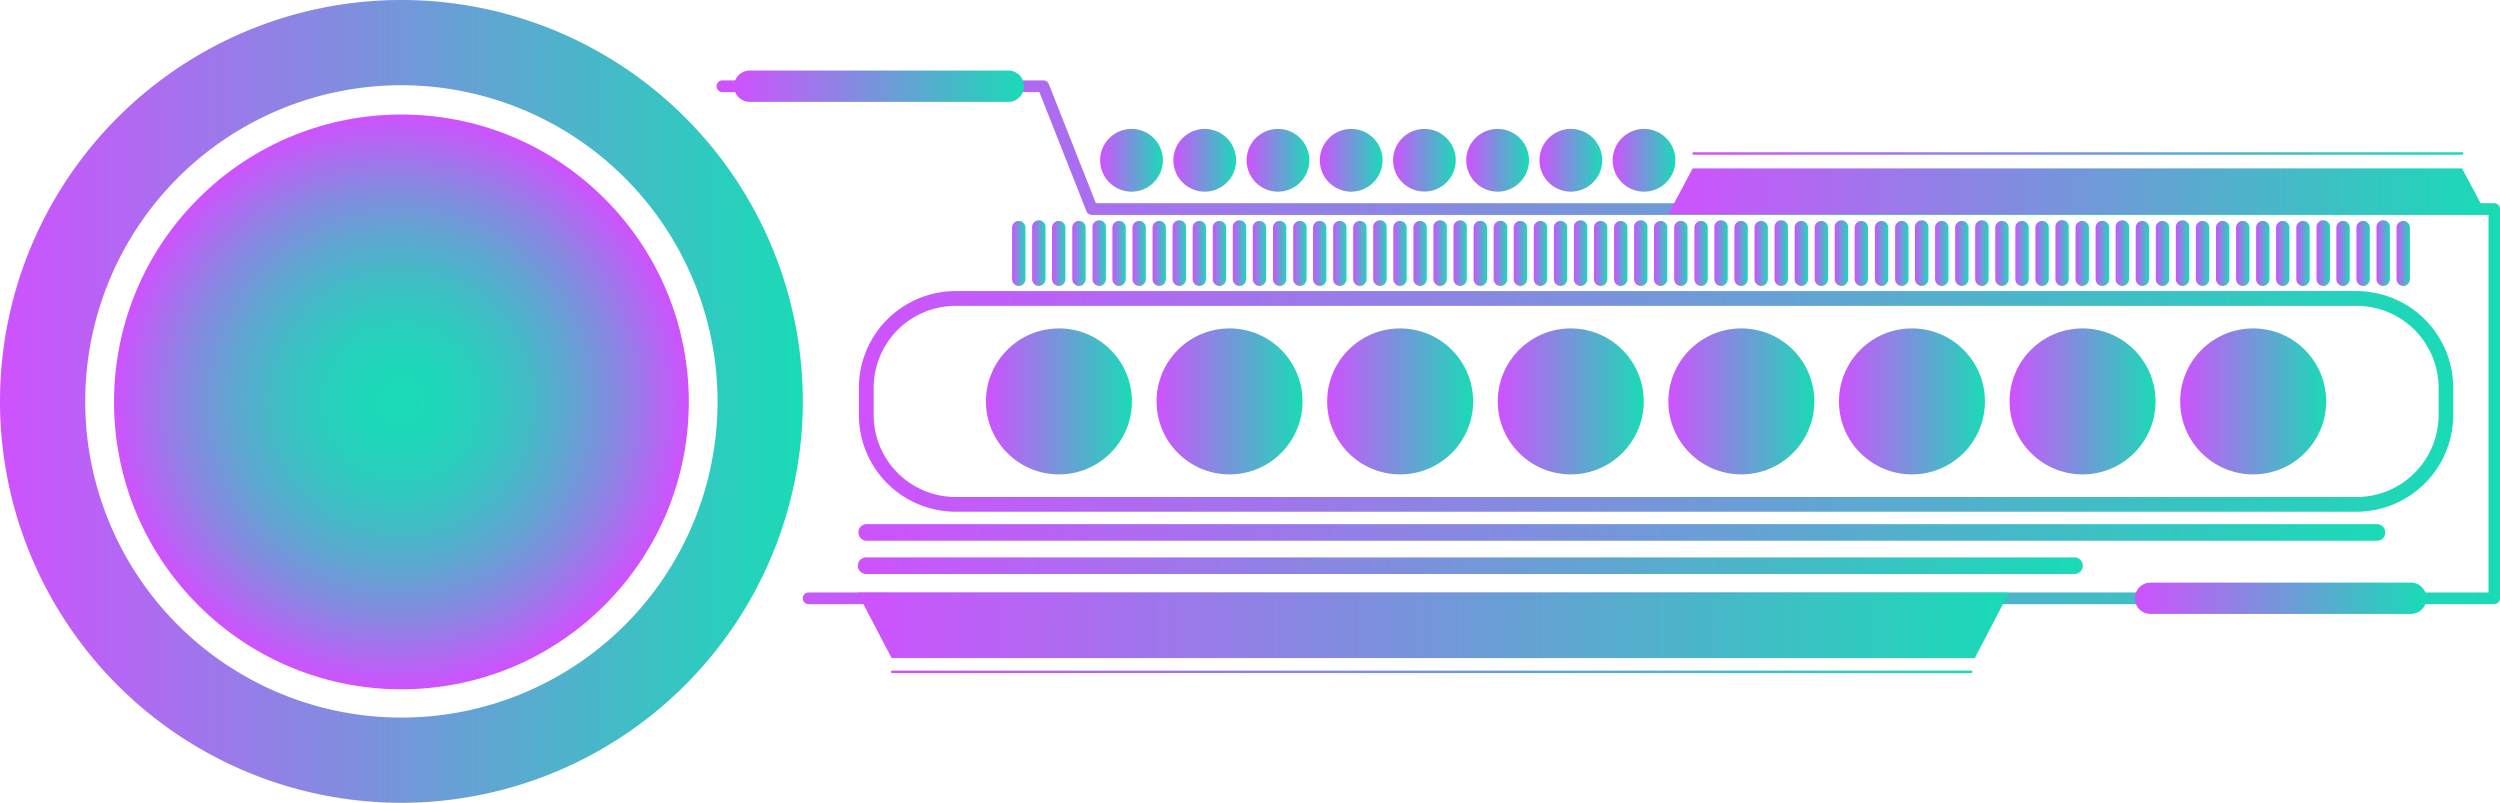 <svg xmlns="http://www.w3.org/2000/svg" xmlns:xlink="http://www.w3.org/1999/xlink" viewBox="0 0 494.27 158.72"><defs><style>.cls-1{mask:url(#mask);filter:url(#luminosity-noclip-2);}.cls-2{mix-blend-mode:multiply;fill:url(#Безымянный_градиент_44);}.cls-3{fill:url(#New_Gradient_Swatch_1);}.cls-4{fill:url(#New_Gradient_Swatch_1-2);}.cls-5{fill:url(#New_Gradient_Swatch_1-3);}.cls-6{fill:url(#New_Gradient_Swatch_1-4);}.cls-7{fill:url(#New_Gradient_Swatch_1-5);}.cls-8{fill:url(#New_Gradient_Swatch_1-6);}.cls-9{fill:url(#New_Gradient_Swatch_1-7);}.cls-10{fill:url(#New_Gradient_Swatch_1-8);}.cls-11{fill:url(#New_Gradient_Swatch_1-9);}.cls-12{fill:url(#New_Gradient_Swatch_1-10);}.cls-13{fill:url(#New_Gradient_Swatch_1-11);}.cls-14{fill:url(#New_Gradient_Swatch_1-12);}.cls-15{fill:url(#New_Gradient_Swatch_1-13);}.cls-16{fill:url(#New_Gradient_Swatch_1-14);}.cls-17{fill:url(#New_Gradient_Swatch_1-15);}.cls-18{fill:url(#New_Gradient_Swatch_1-16);}.cls-19{fill:url(#New_Gradient_Swatch_1-17);}.cls-20{fill:url(#New_Gradient_Swatch_1-18);}.cls-21{fill:url(#New_Gradient_Swatch_1-19);}.cls-22{fill:url(#New_Gradient_Swatch_1-20);}.cls-23{fill:url(#New_Gradient_Swatch_1-21);}.cls-24{mask:url(#mask-2);}.cls-25{fill:url(#New_Gradient_Swatch_1-22);}.cls-26{fill:url(#New_Gradient_Swatch_1-23);}.cls-27{fill:url(#New_Gradient_Swatch_1-24);}.cls-28{fill:url(#New_Gradient_Swatch_1-25);}.cls-29{fill:url(#New_Gradient_Swatch_1-26);}.cls-30{fill:url(#New_Gradient_Swatch_1-27);}.cls-31{fill:url(#New_Gradient_Swatch_1-28);}.cls-32{fill:url(#New_Gradient_Swatch_1-29);}.cls-33{fill:url(#New_Gradient_Swatch_1-30);}.cls-34{fill:url(#New_Gradient_Swatch_1-31);}.cls-35{fill:url(#New_Gradient_Swatch_1-32);}.cls-36{fill:url(#New_Gradient_Swatch_1-33);}.cls-37{fill:url(#New_Gradient_Swatch_1-34);}.cls-38{fill:url(#New_Gradient_Swatch_1-35);}.cls-39{fill:url(#New_Gradient_Swatch_1-36);}.cls-40{fill:url(#New_Gradient_Swatch_1-37);}.cls-41{fill:url(#New_Gradient_Swatch_1-38);}.cls-42{fill:url(#New_Gradient_Swatch_1-39);}.cls-43{fill:url(#New_Gradient_Swatch_1-40);}.cls-44{fill:url(#New_Gradient_Swatch_1-41);}.cls-45{fill:url(#New_Gradient_Swatch_1-42);}.cls-46{fill:url(#New_Gradient_Swatch_1-43);}.cls-47{fill:url(#New_Gradient_Swatch_1-44);}.cls-48{fill:url(#New_Gradient_Swatch_1-45);}.cls-49{fill:url(#New_Gradient_Swatch_1-46);}.cls-50{fill:url(#New_Gradient_Swatch_1-47);}.cls-51{fill:url(#New_Gradient_Swatch_1-48);}.cls-52{fill:url(#New_Gradient_Swatch_1-49);}.cls-53{fill:url(#New_Gradient_Swatch_1-50);}.cls-54{fill:url(#New_Gradient_Swatch_1-51);}.cls-55{fill:url(#New_Gradient_Swatch_1-52);}.cls-56{fill:url(#New_Gradient_Swatch_1-53);}.cls-57{fill:url(#New_Gradient_Swatch_1-54);}.cls-58{fill:url(#New_Gradient_Swatch_1-55);}.cls-59{fill:url(#New_Gradient_Swatch_1-56);}.cls-60{fill:url(#New_Gradient_Swatch_1-57);}.cls-61{fill:url(#New_Gradient_Swatch_1-58);}.cls-62{fill:url(#New_Gradient_Swatch_1-59);}.cls-63{fill:url(#New_Gradient_Swatch_1-60);}.cls-64{fill:url(#New_Gradient_Swatch_1-61);}.cls-65{fill:url(#New_Gradient_Swatch_1-62);}.cls-66{fill:url(#New_Gradient_Swatch_1-63);}.cls-67{fill:url(#New_Gradient_Swatch_1-64);}.cls-68{fill:url(#New_Gradient_Swatch_1-65);}.cls-69{fill:url(#New_Gradient_Swatch_1-66);}.cls-70{fill:url(#New_Gradient_Swatch_1-67);}.cls-71{fill:url(#New_Gradient_Swatch_1-68);}.cls-72{fill:url(#New_Gradient_Swatch_1-69);}.cls-73{fill:url(#New_Gradient_Swatch_1-70);}.cls-74{fill:url(#New_Gradient_Swatch_1-71);}.cls-75{fill:url(#New_Gradient_Swatch_1-72);}.cls-76{fill:url(#New_Gradient_Swatch_1-73);}.cls-77{fill:url(#New_Gradient_Swatch_1-74);}.cls-78{fill:url(#New_Gradient_Swatch_1-75);}.cls-79{fill:url(#New_Gradient_Swatch_1-76);}.cls-80{fill:url(#New_Gradient_Swatch_1-77);}.cls-81{fill:url(#New_Gradient_Swatch_1-78);}.cls-82{fill:url(#New_Gradient_Swatch_1-79);}.cls-83{fill:url(#New_Gradient_Swatch_1-80);}.cls-84{fill:url(#New_Gradient_Swatch_1-81);}.cls-85{fill:url(#New_Gradient_Swatch_1-82);}.cls-86{fill:url(#New_Gradient_Swatch_1-83);}.cls-87{fill:url(#New_Gradient_Swatch_1-84);}.cls-88{fill:url(#New_Gradient_Swatch_1-85);}.cls-89{fill:url(#New_Gradient_Swatch_1-86);}.cls-90{fill:url(#New_Gradient_Swatch_1-87);}.cls-91{fill:url(#New_Gradient_Swatch_1-88);}.cls-92{fill:url(#New_Gradient_Swatch_1-89);}.cls-93{fill:url(#New_Gradient_Swatch_1-90);}.cls-94{fill:url(#New_Gradient_Swatch_1-91);}.cls-95{fill:url(#New_Gradient_Swatch_1-92);}.cls-96{fill:url(#New_Gradient_Swatch_1-93);}.cls-97{fill:url(#New_Gradient_Swatch_1-94);}.cls-98{fill:url(#New_Gradient_Swatch_1-95);}.cls-99{fill:url(#New_Gradient_Swatch_1-96);}.cls-100{fill:url(#New_Gradient_Swatch_1-97);}.cls-101{fill:url(#New_Gradient_Swatch_1-98);}.cls-102{fill:url(#New_Gradient_Swatch_3);}.cls-103{filter:url(#luminosity-noclip);}</style><filter id="luminosity-noclip" x="171.24" y="-8265.63" width="312.35" height="32766" filterUnits="userSpaceOnUse" color-interpolation-filters="sRGB"><feFlood flood-color="#fff" result="bg"/><feBlend in="SourceGraphic" in2="bg"/></filter><mask id="mask" x="171.24" y="-8265.63" width="312.35" height="32766" maskUnits="userSpaceOnUse"><g class="cls-103"/></mask><linearGradient id="Безымянный_градиент_44" x1="171.24" y1="79.36" x2="483.59" y2="79.36" gradientUnits="userSpaceOnUse"><stop offset="0" stop-color="#1a1a1a"/><stop offset="1" stop-color="#1a1a1a"/></linearGradient><linearGradient id="New_Gradient_Swatch_1" x1="141.67" y1="67.67" x2="494.27" y2="67.67" gradientUnits="userSpaceOnUse"><stop offset="0" stop-color="#cf52fe"/><stop offset="1" stop-color="#19dbb6"/></linearGradient><linearGradient id="New_Gradient_Swatch_1-2" x1="145.31" y1="17.04" x2="202.62" y2="17.04" xlink:href="#New_Gradient_Swatch_1"/><linearGradient id="New_Gradient_Swatch_1-3" x1="422.25" y1="118.29" x2="479.56" y2="118.29" xlink:href="#New_Gradient_Swatch_1"/><linearGradient id="New_Gradient_Swatch_1-4" x1="169.6" y1="105.27" x2="471.7" y2="105.27" xlink:href="#New_Gradient_Swatch_1"/><linearGradient id="New_Gradient_Swatch_1-5" x1="169.6" y1="111.84" x2="411.78" y2="111.84" xlink:href="#New_Gradient_Swatch_1"/><linearGradient id="New_Gradient_Swatch_1-6" x1="194.93" y1="79.36" x2="223.79" y2="79.36" xlink:href="#New_Gradient_Swatch_1"/><linearGradient id="New_Gradient_Swatch_1-7" x1="228.66" y1="79.36" x2="257.52" y2="79.36" xlink:href="#New_Gradient_Swatch_1"/><linearGradient id="New_Gradient_Swatch_1-8" x1="262.39" y1="79.36" x2="291.25" y2="79.36" xlink:href="#New_Gradient_Swatch_1"/><linearGradient id="New_Gradient_Swatch_1-9" x1="296.12" y1="79.36" x2="324.98" y2="79.36" xlink:href="#New_Gradient_Swatch_1"/><linearGradient id="New_Gradient_Swatch_1-10" x1="329.85" y1="79.36" x2="358.71" y2="79.36" xlink:href="#New_Gradient_Swatch_1"/><linearGradient id="New_Gradient_Swatch_1-11" x1="363.58" y1="79.36" x2="392.44" y2="79.36" xlink:href="#New_Gradient_Swatch_1"/><linearGradient id="New_Gradient_Swatch_1-12" x1="397.31" y1="79.36" x2="426.18" y2="79.36" xlink:href="#New_Gradient_Swatch_1"/><linearGradient id="New_Gradient_Swatch_1-13" x1="431.04" y1="79.36" x2="459.91" y2="79.36" xlink:href="#New_Gradient_Swatch_1"/><linearGradient id="New_Gradient_Swatch_1-14" x1="217.52" y1="31.68" x2="229.91" y2="31.68" xlink:href="#New_Gradient_Swatch_1"/><linearGradient id="New_Gradient_Swatch_1-15" x1="232" y1="31.68" x2="244.39" y2="31.68" xlink:href="#New_Gradient_Swatch_1"/><linearGradient id="New_Gradient_Swatch_1-16" x1="246.47" y1="31.68" x2="258.86" y2="31.68" xlink:href="#New_Gradient_Swatch_1"/><linearGradient id="New_Gradient_Swatch_1-17" x1="260.95" y1="31.68" x2="273.34" y2="31.68" xlink:href="#New_Gradient_Swatch_1"/><linearGradient id="New_Gradient_Swatch_1-18" x1="275.43" y1="31.68" x2="287.81" y2="31.68" xlink:href="#New_Gradient_Swatch_1"/><linearGradient id="New_Gradient_Swatch_1-19" x1="289.9" y1="31.68" x2="302.29" y2="31.68" xlink:href="#New_Gradient_Swatch_1"/><linearGradient id="New_Gradient_Swatch_1-20" x1="304.38" y1="31.68" x2="316.77" y2="31.68" xlink:href="#New_Gradient_Swatch_1"/><linearGradient id="New_Gradient_Swatch_1-21" x1="318.85" y1="31.68" x2="331.24" y2="31.68" xlink:href="#New_Gradient_Swatch_1"/><filter id="luminosity-noclip-2" x="171.24" y="59.01" width="312.35" height="40.71" filterUnits="userSpaceOnUse" color-interpolation-filters="sRGB"><feFlood flood-color="#fff" result="bg"/><feBlend in="SourceGraphic" in2="bg"/></filter><mask id="mask-2" x="171.24" y="59.01" width="312.35" height="40.71" maskUnits="userSpaceOnUse"><g class="cls-1"><rect class="cls-2" x="171.24" y="59.01" width="312.35" height="40.71" rx="6.08"/></g></mask><linearGradient id="New_Gradient_Swatch_1-22" x1="171.24" y1="79.36" x2="483.59" y2="79.36" xlink:href="#New_Gradient_Swatch_1"/><linearGradient id="New_Gradient_Swatch_1-23" x1="169.78" y1="79.36" x2="485.05" y2="79.36" xlink:href="#New_Gradient_Swatch_1"/><linearGradient id="New_Gradient_Swatch_1-24" x1="0" y1="79.36" x2="158.72" y2="79.36" xlink:href="#New_Gradient_Swatch_1"/><linearGradient id="New_Gradient_Swatch_1-25" x1="169.53" y1="123.64" x2="397.18" y2="123.64" xlink:href="#New_Gradient_Swatch_1"/><linearGradient id="New_Gradient_Swatch_1-26" x1="329.85" y1="37.81" x2="491.57" y2="37.81" xlink:href="#New_Gradient_Swatch_1"/><linearGradient id="New_Gradient_Swatch_1-27" x1="200.1" y1="50.09" x2="202.74" y2="50.09" xlink:href="#New_Gradient_Swatch_1"/><linearGradient id="New_Gradient_Swatch_1-28" x1="204.06" y1="50.09" x2="206.71" y2="50.09" xlink:href="#New_Gradient_Swatch_1"/><linearGradient id="New_Gradient_Swatch_1-29" x1="208.03" y1="50.09" x2="210.67" y2="50.09" xlink:href="#New_Gradient_Swatch_1"/><linearGradient id="New_Gradient_Swatch_1-30" x1="212" y1="50.09" x2="214.64" y2="50.09" xlink:href="#New_Gradient_Swatch_1"/><linearGradient id="New_Gradient_Swatch_1-31" x1="215.96" y1="50.09" x2="218.61" y2="50.09" xlink:href="#New_Gradient_Swatch_1"/><linearGradient id="New_Gradient_Swatch_1-32" x1="219.93" y1="50.09" x2="222.57" y2="50.09" xlink:href="#New_Gradient_Swatch_1"/><linearGradient id="New_Gradient_Swatch_1-33" x1="223.9" y1="50.09" x2="226.54" y2="50.09" xlink:href="#New_Gradient_Swatch_1"/><linearGradient id="New_Gradient_Swatch_1-34" x1="227.87" y1="50.09" x2="230.51" y2="50.09" xlink:href="#New_Gradient_Swatch_1"/><linearGradient id="New_Gradient_Swatch_1-35" x1="231.83" y1="50.09" x2="234.48" y2="50.09" xlink:href="#New_Gradient_Swatch_1"/><linearGradient id="New_Gradient_Swatch_1-36" x1="235.8" y1="50.09" x2="238.44" y2="50.09" xlink:href="#New_Gradient_Swatch_1"/><linearGradient id="New_Gradient_Swatch_1-37" x1="239.77" y1="50.09" x2="242.41" y2="50.09" xlink:href="#New_Gradient_Swatch_1"/><linearGradient id="New_Gradient_Swatch_1-38" x1="243.73" y1="50.09" x2="246.38" y2="50.09" xlink:href="#New_Gradient_Swatch_1"/><linearGradient id="New_Gradient_Swatch_1-39" x1="247.7" y1="50.09" x2="250.34" y2="50.09" xlink:href="#New_Gradient_Swatch_1"/><linearGradient id="New_Gradient_Swatch_1-40" x1="251.67" y1="50.09" x2="254.31" y2="50.09" xlink:href="#New_Gradient_Swatch_1"/><linearGradient id="New_Gradient_Swatch_1-41" x1="255.64" y1="50.09" x2="258.28" y2="50.09" xlink:href="#New_Gradient_Swatch_1"/><linearGradient id="New_Gradient_Swatch_1-42" x1="259.6" y1="50.09" x2="262.24" y2="50.09" xlink:href="#New_Gradient_Swatch_1"/><linearGradient id="New_Gradient_Swatch_1-43" x1="263.57" y1="50.09" x2="266.21" y2="50.09" xlink:href="#New_Gradient_Swatch_1"/><linearGradient id="New_Gradient_Swatch_1-44" x1="267.54" y1="50.09" x2="270.18" y2="50.09" xlink:href="#New_Gradient_Swatch_1"/><linearGradient id="New_Gradient_Swatch_1-45" x1="271.5" y1="50.09" x2="274.15" y2="50.09" xlink:href="#New_Gradient_Swatch_1"/><linearGradient id="New_Gradient_Swatch_1-46" x1="275.47" y1="50.09" x2="278.11" y2="50.09" xlink:href="#New_Gradient_Swatch_1"/><linearGradient id="New_Gradient_Swatch_1-47" x1="279.44" y1="50.09" x2="282.08" y2="50.09" xlink:href="#New_Gradient_Swatch_1"/><linearGradient id="New_Gradient_Swatch_1-48" x1="283.4" y1="50.09" x2="286.05" y2="50.09" xlink:href="#New_Gradient_Swatch_1"/><linearGradient id="New_Gradient_Swatch_1-49" x1="287.37" y1="50.09" x2="290.01" y2="50.09" xlink:href="#New_Gradient_Swatch_1"/><linearGradient id="New_Gradient_Swatch_1-50" x1="291.34" y1="50.09" x2="293.98" y2="50.09" xlink:href="#New_Gradient_Swatch_1"/><linearGradient id="New_Gradient_Swatch_1-51" x1="295.31" y1="50.09" x2="297.95" y2="50.09" xlink:href="#New_Gradient_Swatch_1"/><linearGradient id="New_Gradient_Swatch_1-52" x1="299.27" y1="50.09" x2="301.91" y2="50.09" xlink:href="#New_Gradient_Swatch_1"/><linearGradient id="New_Gradient_Swatch_1-53" x1="303.24" y1="50.09" x2="305.88" y2="50.09" xlink:href="#New_Gradient_Swatch_1"/><linearGradient id="New_Gradient_Swatch_1-54" x1="307.21" y1="50.09" x2="309.85" y2="50.09" xlink:href="#New_Gradient_Swatch_1"/><linearGradient id="New_Gradient_Swatch_1-55" x1="311.17" y1="50.09" x2="313.82" y2="50.09" xlink:href="#New_Gradient_Swatch_1"/><linearGradient id="New_Gradient_Swatch_1-56" x1="315.14" y1="50.09" x2="317.78" y2="50.09" xlink:href="#New_Gradient_Swatch_1"/><linearGradient id="New_Gradient_Swatch_1-57" x1="319.11" y1="50.09" x2="321.75" y2="50.09" xlink:href="#New_Gradient_Swatch_1"/><linearGradient id="New_Gradient_Swatch_1-58" x1="323.07" y1="50.09" x2="325.72" y2="50.09" xlink:href="#New_Gradient_Swatch_1"/><linearGradient id="New_Gradient_Swatch_1-59" x1="327.04" y1="50.09" x2="329.68" y2="50.09" xlink:href="#New_Gradient_Swatch_1"/><linearGradient id="New_Gradient_Swatch_1-60" x1="331.01" y1="50.09" x2="333.65" y2="50.09" xlink:href="#New_Gradient_Swatch_1"/><linearGradient id="New_Gradient_Swatch_1-61" x1="334.98" y1="50.09" x2="337.62" y2="50.09" xlink:href="#New_Gradient_Swatch_1"/><linearGradient id="New_Gradient_Swatch_1-62" x1="338.94" y1="50.09" x2="341.59" y2="50.09" xlink:href="#New_Gradient_Swatch_1"/><linearGradient id="New_Gradient_Swatch_1-63" x1="342.91" y1="50.09" x2="345.55" y2="50.09" xlink:href="#New_Gradient_Swatch_1"/><linearGradient id="New_Gradient_Swatch_1-64" x1="346.88" y1="50.09" x2="349.52" y2="50.09" xlink:href="#New_Gradient_Swatch_1"/><linearGradient id="New_Gradient_Swatch_1-65" x1="350.84" y1="50.09" x2="353.49" y2="50.09" xlink:href="#New_Gradient_Swatch_1"/><linearGradient id="New_Gradient_Swatch_1-66" x1="354.81" y1="50.09" x2="357.45" y2="50.09" xlink:href="#New_Gradient_Swatch_1"/><linearGradient id="New_Gradient_Swatch_1-67" x1="358.78" y1="50.09" x2="361.42" y2="50.09" xlink:href="#New_Gradient_Swatch_1"/><linearGradient id="New_Gradient_Swatch_1-68" x1="362.74" y1="50.09" x2="365.39" y2="50.09" xlink:href="#New_Gradient_Swatch_1"/><linearGradient id="New_Gradient_Swatch_1-69" x1="366.71" y1="50.09" x2="369.35" y2="50.09" xlink:href="#New_Gradient_Swatch_1"/><linearGradient id="New_Gradient_Swatch_1-70" x1="370.68" y1="50.09" x2="373.32" y2="50.09" xlink:href="#New_Gradient_Swatch_1"/><linearGradient id="New_Gradient_Swatch_1-71" x1="374.65" y1="50.09" x2="377.29" y2="50.09" xlink:href="#New_Gradient_Swatch_1"/><linearGradient id="New_Gradient_Swatch_1-72" x1="378.61" y1="50.09" x2="381.26" y2="50.09" xlink:href="#New_Gradient_Swatch_1"/><linearGradient id="New_Gradient_Swatch_1-73" x1="382.58" y1="50.09" x2="385.22" y2="50.09" xlink:href="#New_Gradient_Swatch_1"/><linearGradient id="New_Gradient_Swatch_1-74" x1="386.55" y1="50.09" x2="389.19" y2="50.09" xlink:href="#New_Gradient_Swatch_1"/><linearGradient id="New_Gradient_Swatch_1-75" x1="390.51" y1="50.09" x2="393.16" y2="50.09" xlink:href="#New_Gradient_Swatch_1"/><linearGradient id="New_Gradient_Swatch_1-76" x1="394.48" y1="50.09" x2="397.12" y2="50.09" xlink:href="#New_Gradient_Swatch_1"/><linearGradient id="New_Gradient_Swatch_1-77" x1="398.45" y1="50.09" x2="401.09" y2="50.09" xlink:href="#New_Gradient_Swatch_1"/><linearGradient id="New_Gradient_Swatch_1-78" x1="402.42" y1="50.09" x2="405.06" y2="50.09" xlink:href="#New_Gradient_Swatch_1"/><linearGradient id="New_Gradient_Swatch_1-79" x1="406.38" y1="50.09" x2="409.02" y2="50.09" xlink:href="#New_Gradient_Swatch_1"/><linearGradient id="New_Gradient_Swatch_1-80" x1="410.35" y1="50.09" x2="412.99" y2="50.09" xlink:href="#New_Gradient_Swatch_1"/><linearGradient id="New_Gradient_Swatch_1-81" x1="414.32" y1="50.09" x2="416.96" y2="50.09" xlink:href="#New_Gradient_Swatch_1"/><linearGradient id="New_Gradient_Swatch_1-82" x1="418.28" y1="50.09" x2="420.93" y2="50.09" xlink:href="#New_Gradient_Swatch_1"/><linearGradient id="New_Gradient_Swatch_1-83" x1="422.25" y1="50.09" x2="424.89" y2="50.09" xlink:href="#New_Gradient_Swatch_1"/><linearGradient id="New_Gradient_Swatch_1-84" x1="426.22" y1="50.09" x2="428.86" y2="50.09" xlink:href="#New_Gradient_Swatch_1"/><linearGradient id="New_Gradient_Swatch_1-85" x1="430.18" y1="50.09" x2="432.83" y2="50.09" xlink:href="#New_Gradient_Swatch_1"/><linearGradient id="New_Gradient_Swatch_1-86" x1="434.15" y1="50.09" x2="436.79" y2="50.09" xlink:href="#New_Gradient_Swatch_1"/><linearGradient id="New_Gradient_Swatch_1-87" x1="438.12" y1="50.09" x2="440.76" y2="50.09" xlink:href="#New_Gradient_Swatch_1"/><linearGradient id="New_Gradient_Swatch_1-88" x1="442.09" y1="50.09" x2="444.73" y2="50.09" xlink:href="#New_Gradient_Swatch_1"/><linearGradient id="New_Gradient_Swatch_1-89" x1="446.05" y1="50.09" x2="448.69" y2="50.09" xlink:href="#New_Gradient_Swatch_1"/><linearGradient id="New_Gradient_Swatch_1-90" x1="450.02" y1="50.09" x2="452.66" y2="50.09" xlink:href="#New_Gradient_Swatch_1"/><linearGradient id="New_Gradient_Swatch_1-91" x1="453.99" y1="50.09" x2="456.63" y2="50.09" xlink:href="#New_Gradient_Swatch_1"/><linearGradient id="New_Gradient_Swatch_1-92" x1="457.95" y1="50.09" x2="460.6" y2="50.09" xlink:href="#New_Gradient_Swatch_1"/><linearGradient id="New_Gradient_Swatch_1-93" x1="461.92" y1="50.09" x2="464.56" y2="50.09" xlink:href="#New_Gradient_Swatch_1"/><linearGradient id="New_Gradient_Swatch_1-94" x1="465.89" y1="50.09" x2="468.53" y2="50.09" xlink:href="#New_Gradient_Swatch_1"/><linearGradient id="New_Gradient_Swatch_1-95" x1="469.85" y1="50.09" x2="472.5" y2="50.09" xlink:href="#New_Gradient_Swatch_1"/><linearGradient id="New_Gradient_Swatch_1-96" x1="473.82" y1="50.09" x2="476.46" y2="50.09" xlink:href="#New_Gradient_Swatch_1"/><linearGradient id="New_Gradient_Swatch_1-97" x1="176.11" y1="132.83" x2="389.96" y2="132.83" xlink:href="#New_Gradient_Swatch_1"/><linearGradient id="New_Gradient_Swatch_1-98" x1="334.65" y1="30.35" x2="486.95" y2="30.35" xlink:href="#New_Gradient_Swatch_1"/><radialGradient id="New_Gradient_Swatch_3" cx="81.3" cy="78.58" r="56.82" gradientTransform="translate(77.35 -33.6) rotate(44.95)" gradientUnits="userSpaceOnUse"><stop offset="0" stop-color="#19dbb6"/><stop offset="0.13" stop-color="#1ed7b8"/><stop offset="0.28" stop-color="#2bcdbd"/><stop offset="0.44" stop-color="#42bcc6"/><stop offset="0.6" stop-color="#62a4d3"/><stop offset="0.77" stop-color="#8b85e3"/><stop offset="0.94" stop-color="#bd60f7"/><stop offset="1" stop-color="#cf52fe"/></radialGradient></defs><title>loading_09_purple_green</title><g id="Layer_2" data-name="Layer 2"><g id="Layer_1-2" data-name="Layer 1"><path class="cls-3" d="M493.11,119.45H159.87a1.16,1.16,0,0,1,0-2.32H492V42.49H215.88a1.15,1.15,0,0,1-1.08-.74l-9.31-23.54H142.83a1.16,1.16,0,1,1,0-2.32h63.45a1.16,1.16,0,0,1,1.08.74l9.3,23.54H493.11a1.16,1.16,0,0,1,1.16,1.16v77A1.16,1.16,0,0,1,493.11,119.45Z"/><path class="cls-4" d="M199.53,20.14H148.41a3.1,3.1,0,1,1,0-6.19h51.12a3.1,3.1,0,0,1,0,6.19Z"/><path class="cls-5" d="M476.46,121.38H425.35a3.1,3.1,0,1,1,0-6.19h51.11a3.1,3.1,0,1,1,0,6.19Z"/><path class="cls-6" d="M470.06,106.91H171.24a1.65,1.65,0,0,1,0-3.29H470.06a1.65,1.65,0,0,1,0,3.29Z"/><path class="cls-7" d="M410.14,113.48H171.24a1.64,1.64,0,0,1,0-3.28h238.9a1.64,1.64,0,0,1,0,3.28Z"/><circle class="cls-8" cx="209.36" cy="79.36" r="14.43"/><circle class="cls-9" cx="243.09" cy="79.36" r="14.43"/><circle class="cls-10" cx="276.82" cy="79.36" r="14.43"/><circle class="cls-11" cx="310.55" cy="79.36" r="14.43"/><circle class="cls-12" cx="344.28" cy="79.36" r="14.43"/><circle class="cls-13" cx="378.01" cy="79.36" r="14.43"/><circle class="cls-14" cx="411.74" cy="79.36" r="14.43"/><circle class="cls-15" cx="445.47" cy="79.36" r="14.43"/><path class="cls-16" d="M229.91,31.68a6.2,6.2,0,1,1-6.19-6.19A6.19,6.19,0,0,1,229.91,31.68Z"/><path class="cls-17" d="M244.39,31.68a6.2,6.2,0,1,1-6.2-6.19A6.2,6.2,0,0,1,244.39,31.68Z"/><path class="cls-18" d="M258.86,31.68a6.2,6.2,0,1,1-6.19-6.19A6.19,6.19,0,0,1,258.86,31.68Z"/><path class="cls-19" d="M273.34,31.68a6.2,6.2,0,1,1-6.2-6.19A6.19,6.19,0,0,1,273.34,31.68Z"/><path class="cls-20" d="M287.81,31.68a6.19,6.19,0,1,1-6.19-6.19A6.19,6.19,0,0,1,287.81,31.68Z"/><path class="cls-21" d="M302.29,31.68a6.2,6.2,0,1,1-6.19-6.19A6.19,6.19,0,0,1,302.29,31.68Z"/><path class="cls-22" d="M316.77,31.68a6.2,6.2,0,1,1-6.2-6.19A6.2,6.2,0,0,1,316.77,31.68Z"/><path class="cls-23" d="M331.24,31.68a6.2,6.2,0,1,1-6.19-6.19A6.19,6.19,0,0,1,331.24,31.68Z"/><g class="cls-24"><rect class="cls-25" x="171.24" y="59.01" width="312.35" height="40.71" rx="6.08"/></g><path class="cls-26" d="M465.93,101.17h-277a19.14,19.14,0,0,1-19.12-19.12V76.67A19.14,19.14,0,0,1,188.9,57.55h277a19.14,19.14,0,0,1,19.12,19.12v5.38A19.14,19.14,0,0,1,465.93,101.17Zm-277-40.7a16.22,16.22,0,0,0-16.2,16.2v5.38a16.22,16.22,0,0,0,16.2,16.21h277a16.22,16.22,0,0,0,16.2-16.21V76.67a16.22,16.22,0,0,0-16.2-16.2Z"/><path class="cls-27" d="M79.36,158.72a79.36,79.36,0,1,1,79.36-79.36A79.45,79.45,0,0,1,79.36,158.72Zm0-141.87a62.51,62.51,0,1,0,62.51,62.51A62.58,62.58,0,0,0,79.36,16.85Z"/><polygon class="cls-28" points="390.43 130.11 176.28 130.11 169.53 117.18 397.18 117.18 390.43 130.11"/><polygon class="cls-29" points="486.77 33.3 334.64 33.3 329.85 42.32 491.57 42.32 486.77 33.3"/><path class="cls-30" d="M201.42,56.53a1.33,1.33,0,0,1-1.32-1.33V45a1.32,1.32,0,1,1,2.64,0V55.2A1.33,1.33,0,0,1,201.42,56.53Z"/><path class="cls-31" d="M205.38,56.53a1.33,1.33,0,0,1-1.32-1.33V45a1.33,1.33,0,1,1,2.65,0V55.2A1.34,1.34,0,0,1,205.38,56.53Z"/><path class="cls-32" d="M209.35,56.53A1.33,1.33,0,0,1,208,55.2V45a1.32,1.32,0,1,1,2.64,0V55.2A1.33,1.33,0,0,1,209.35,56.53Z"/><path class="cls-33" d="M213.32,56.53A1.33,1.33,0,0,1,212,55.2V45a1.32,1.32,0,1,1,2.64,0V55.2A1.33,1.33,0,0,1,213.32,56.53Z"/><path class="cls-34" d="M217.29,56.53A1.34,1.34,0,0,1,216,55.2V45a1.33,1.33,0,1,1,2.65,0V55.2A1.33,1.33,0,0,1,217.29,56.53Z"/><path class="cls-35" d="M221.25,56.53a1.33,1.33,0,0,1-1.32-1.33V45a1.32,1.32,0,1,1,2.64,0V55.2A1.33,1.33,0,0,1,221.25,56.53Z"/><path class="cls-36" d="M225.22,56.53a1.33,1.33,0,0,1-1.32-1.33V45a1.32,1.32,0,1,1,2.64,0V55.2A1.33,1.33,0,0,1,225.22,56.53Z"/><path class="cls-37" d="M229.19,56.53a1.33,1.33,0,0,1-1.32-1.33V45a1.32,1.32,0,1,1,2.64,0V55.2A1.33,1.33,0,0,1,229.19,56.53Z"/><path class="cls-38" d="M233.15,56.53a1.33,1.33,0,0,1-1.32-1.33V45a1.33,1.33,0,1,1,2.65,0V55.2A1.34,1.34,0,0,1,233.15,56.53Z"/><path class="cls-39" d="M237.12,56.53a1.33,1.33,0,0,1-1.32-1.33V45a1.32,1.32,0,1,1,2.64,0V55.2A1.33,1.33,0,0,1,237.12,56.53Z"/><path class="cls-40" d="M241.09,56.53a1.33,1.33,0,0,1-1.32-1.33V45a1.32,1.32,0,1,1,2.64,0V55.2A1.33,1.33,0,0,1,241.09,56.53Z"/><path class="cls-41" d="M245.06,56.53a1.34,1.34,0,0,1-1.33-1.33V45a1.33,1.33,0,1,1,2.65,0V55.2A1.33,1.33,0,0,1,245.06,56.53Z"/><path class="cls-42" d="M249,56.53a1.33,1.33,0,0,1-1.32-1.33V45a1.32,1.32,0,1,1,2.64,0V55.2A1.33,1.33,0,0,1,249,56.53Z"/><path class="cls-43" d="M253,56.53a1.33,1.33,0,0,1-1.32-1.33V45a1.32,1.32,0,1,1,2.64,0V55.2A1.33,1.33,0,0,1,253,56.53Z"/><path class="cls-44" d="M257,56.53a1.33,1.33,0,0,1-1.32-1.33V45a1.32,1.32,0,1,1,2.64,0V55.2A1.33,1.33,0,0,1,257,56.53Z"/><path class="cls-45" d="M260.92,56.53a1.33,1.33,0,0,1-1.32-1.33V45a1.32,1.32,0,1,1,2.64,0V55.2A1.33,1.33,0,0,1,260.92,56.53Z"/><path class="cls-46" d="M264.89,56.53a1.33,1.33,0,0,1-1.32-1.33V45a1.32,1.32,0,1,1,2.64,0V55.2A1.33,1.33,0,0,1,264.89,56.53Z"/><path class="cls-47" d="M268.86,56.53a1.33,1.33,0,0,1-1.32-1.33V45a1.32,1.32,0,1,1,2.64,0V55.2A1.33,1.33,0,0,1,268.86,56.53Z"/><path class="cls-48" d="M272.82,56.53a1.33,1.33,0,0,1-1.32-1.33V45a1.33,1.33,0,1,1,2.65,0V55.2A1.34,1.34,0,0,1,272.82,56.53Z"/><path class="cls-49" d="M276.79,56.53a1.33,1.33,0,0,1-1.32-1.33V45a1.32,1.32,0,1,1,2.64,0V55.2A1.33,1.33,0,0,1,276.79,56.53Z"/><path class="cls-50" d="M280.76,56.53a1.33,1.33,0,0,1-1.32-1.33V45a1.32,1.32,0,1,1,2.64,0V55.2A1.33,1.33,0,0,1,280.76,56.53Z"/><path class="cls-51" d="M284.73,56.53a1.34,1.34,0,0,1-1.33-1.33V45a1.33,1.33,0,1,1,2.65,0V55.2A1.33,1.33,0,0,1,284.73,56.53Z"/><path class="cls-52" d="M288.69,56.53a1.33,1.33,0,0,1-1.32-1.33V45A1.32,1.32,0,1,1,290,45V55.2A1.33,1.33,0,0,1,288.69,56.53Z"/><path class="cls-53" d="M292.66,56.53a1.33,1.33,0,0,1-1.32-1.33V45A1.32,1.32,0,1,1,294,45V55.2A1.33,1.33,0,0,1,292.66,56.53Z"/><path class="cls-54" d="M296.63,56.53a1.33,1.33,0,0,1-1.32-1.33V45A1.32,1.32,0,1,1,298,45V55.2A1.33,1.33,0,0,1,296.63,56.53Z"/><path class="cls-55" d="M300.59,56.53a1.33,1.33,0,0,1-1.32-1.33V45a1.32,1.32,0,1,1,2.64,0V55.2A1.33,1.33,0,0,1,300.59,56.53Z"/><path class="cls-56" d="M304.56,56.53a1.33,1.33,0,0,1-1.32-1.33V45a1.32,1.32,0,1,1,2.64,0V55.2A1.33,1.33,0,0,1,304.56,56.53Z"/><path class="cls-57" d="M308.53,56.53a1.33,1.33,0,0,1-1.32-1.33V45a1.32,1.32,0,1,1,2.64,0V55.2A1.33,1.33,0,0,1,308.53,56.53Z"/><path class="cls-58" d="M312.49,56.53a1.33,1.33,0,0,1-1.32-1.33V45a1.33,1.33,0,1,1,2.65,0V55.2A1.34,1.34,0,0,1,312.49,56.53Z"/><path class="cls-59" d="M316.46,56.53a1.33,1.33,0,0,1-1.32-1.33V45a1.32,1.32,0,1,1,2.64,0V55.2A1.33,1.33,0,0,1,316.46,56.53Z"/><path class="cls-60" d="M320.43,56.53a1.33,1.33,0,0,1-1.32-1.33V45a1.32,1.32,0,1,1,2.64,0V55.2A1.33,1.33,0,0,1,320.43,56.53Z"/><path class="cls-61" d="M324.4,56.53a1.34,1.34,0,0,1-1.33-1.33V45a1.33,1.33,0,1,1,2.65,0V55.2A1.33,1.33,0,0,1,324.4,56.53Z"/><path class="cls-62" d="M328.36,56.53A1.33,1.33,0,0,1,327,55.2V45a1.32,1.32,0,1,1,2.64,0V55.2A1.33,1.33,0,0,1,328.36,56.53Z"/><path class="cls-63" d="M332.33,56.53A1.33,1.33,0,0,1,331,55.2V45a1.32,1.32,0,1,1,2.64,0V55.2A1.33,1.33,0,0,1,332.33,56.53Z"/><path class="cls-64" d="M336.3,56.53A1.33,1.33,0,0,1,335,55.2V45a1.32,1.32,0,1,1,2.64,0V55.2A1.33,1.33,0,0,1,336.3,56.53Z"/><path class="cls-65" d="M340.26,56.53a1.33,1.33,0,0,1-1.32-1.33V45a1.33,1.33,0,1,1,2.65,0V55.2A1.34,1.34,0,0,1,340.26,56.53Z"/><path class="cls-66" d="M344.23,56.53a1.33,1.33,0,0,1-1.32-1.33V45a1.32,1.32,0,1,1,2.64,0V55.2A1.33,1.33,0,0,1,344.23,56.53Z"/><path class="cls-67" d="M348.2,56.53a1.33,1.33,0,0,1-1.32-1.33V45a1.32,1.32,0,1,1,2.64,0V55.2A1.33,1.33,0,0,1,348.2,56.53Z"/><path class="cls-68" d="M352.16,56.53a1.33,1.33,0,0,1-1.32-1.33V45a1.33,1.33,0,1,1,2.65,0V55.2A1.34,1.34,0,0,1,352.16,56.53Z"/><path class="cls-69" d="M356.13,56.53a1.33,1.33,0,0,1-1.32-1.33V45a1.32,1.32,0,1,1,2.64,0V55.2A1.33,1.33,0,0,1,356.13,56.53Z"/><path class="cls-70" d="M360.1,56.53a1.33,1.33,0,0,1-1.32-1.33V45a1.32,1.32,0,1,1,2.64,0V55.2A1.33,1.33,0,0,1,360.1,56.53Z"/><path class="cls-71" d="M364.07,56.53a1.34,1.34,0,0,1-1.33-1.33V45a1.33,1.33,0,1,1,2.65,0V55.2A1.33,1.33,0,0,1,364.07,56.53Z"/><path class="cls-72" d="M368,56.53a1.33,1.33,0,0,1-1.32-1.33V45a1.32,1.32,0,1,1,2.64,0V55.2A1.33,1.33,0,0,1,368,56.53Z"/><path class="cls-73" d="M372,56.53a1.33,1.33,0,0,1-1.32-1.33V45a1.32,1.32,0,1,1,2.64,0V55.2A1.33,1.33,0,0,1,372,56.53Z"/><path class="cls-74" d="M376,56.53a1.33,1.33,0,0,1-1.32-1.33V45a1.32,1.32,0,1,1,2.64,0V55.2A1.33,1.33,0,0,1,376,56.53Z"/><path class="cls-75" d="M379.93,56.53a1.33,1.33,0,0,1-1.32-1.33V45a1.33,1.33,0,1,1,2.65,0V55.2A1.34,1.34,0,0,1,379.93,56.53Z"/><path class="cls-76" d="M383.9,56.53a1.33,1.33,0,0,1-1.32-1.33V45a1.32,1.32,0,1,1,2.64,0V55.2A1.33,1.33,0,0,1,383.9,56.53Z"/><path class="cls-77" d="M387.87,56.53a1.33,1.33,0,0,1-1.32-1.33V45a1.32,1.32,0,1,1,2.64,0V55.2A1.33,1.33,0,0,1,387.87,56.53Z"/><path class="cls-78" d="M391.84,56.53a1.34,1.34,0,0,1-1.33-1.33V45a1.33,1.33,0,1,1,2.65,0V55.2A1.33,1.33,0,0,1,391.84,56.53Z"/><path class="cls-79" d="M395.8,56.53a1.33,1.33,0,0,1-1.32-1.33V45a1.32,1.32,0,1,1,2.64,0V55.2A1.33,1.33,0,0,1,395.8,56.53Z"/><path class="cls-80" d="M399.77,56.53a1.33,1.33,0,0,1-1.32-1.33V45a1.32,1.32,0,1,1,2.64,0V55.2A1.33,1.33,0,0,1,399.77,56.53Z"/><path class="cls-81" d="M403.74,56.53a1.33,1.33,0,0,1-1.32-1.33V45a1.32,1.32,0,1,1,2.64,0V55.2A1.33,1.33,0,0,1,403.74,56.53Z"/><path class="cls-82" d="M407.7,56.53a1.33,1.33,0,0,1-1.32-1.33V45A1.32,1.32,0,1,1,409,45V55.2A1.33,1.33,0,0,1,407.7,56.53Z"/><path class="cls-83" d="M411.67,56.53a1.33,1.33,0,0,1-1.32-1.33V45A1.32,1.32,0,1,1,413,45V55.2A1.33,1.33,0,0,1,411.67,56.53Z"/><path class="cls-84" d="M415.64,56.53a1.33,1.33,0,0,1-1.32-1.33V45A1.32,1.32,0,1,1,417,45V55.2A1.33,1.33,0,0,1,415.64,56.53Z"/><path class="cls-85" d="M419.6,56.53a1.33,1.33,0,0,1-1.32-1.33V45a1.33,1.33,0,1,1,2.65,0V55.2A1.34,1.34,0,0,1,419.6,56.53Z"/><path class="cls-86" d="M423.57,56.53a1.33,1.33,0,0,1-1.32-1.33V45a1.32,1.32,0,1,1,2.64,0V55.2A1.33,1.33,0,0,1,423.57,56.53Z"/><path class="cls-87" d="M427.54,56.53a1.33,1.33,0,0,1-1.32-1.33V45a1.32,1.32,0,1,1,2.64,0V55.2A1.33,1.33,0,0,1,427.54,56.53Z"/><path class="cls-88" d="M431.51,56.53a1.34,1.34,0,0,1-1.33-1.33V45a1.33,1.33,0,1,1,2.65,0V55.2A1.33,1.33,0,0,1,431.51,56.53Z"/><path class="cls-89" d="M435.47,56.53a1.33,1.33,0,0,1-1.32-1.33V45a1.32,1.32,0,1,1,2.64,0V55.2A1.33,1.33,0,0,1,435.47,56.53Z"/><path class="cls-90" d="M439.44,56.53a1.33,1.33,0,0,1-1.32-1.33V45a1.32,1.32,0,1,1,2.64,0V55.2A1.33,1.33,0,0,1,439.44,56.53Z"/><path class="cls-91" d="M443.41,56.53a1.33,1.33,0,0,1-1.32-1.33V45a1.32,1.32,0,1,1,2.64,0V55.2A1.33,1.33,0,0,1,443.41,56.53Z"/><path class="cls-92" d="M447.37,56.53a1.33,1.33,0,0,1-1.32-1.33V45a1.32,1.32,0,1,1,2.64,0V55.2A1.33,1.33,0,0,1,447.37,56.53Z"/><path class="cls-93" d="M451.34,56.53A1.33,1.33,0,0,1,450,55.2V45a1.32,1.32,0,1,1,2.64,0V55.2A1.33,1.33,0,0,1,451.34,56.53Z"/><path class="cls-94" d="M455.31,56.53A1.33,1.33,0,0,1,454,55.2V45a1.32,1.32,0,1,1,2.64,0V55.2A1.33,1.33,0,0,1,455.31,56.53Z"/><path class="cls-95" d="M459.27,56.53A1.33,1.33,0,0,1,458,55.2V45a1.33,1.33,0,1,1,2.65,0V55.2A1.34,1.34,0,0,1,459.27,56.53Z"/><path class="cls-96" d="M463.24,56.53a1.33,1.33,0,0,1-1.32-1.33V45a1.32,1.32,0,1,1,2.64,0V55.2A1.33,1.33,0,0,1,463.24,56.53Z"/><path class="cls-97" d="M467.21,56.53a1.33,1.33,0,0,1-1.32-1.33V45a1.32,1.32,0,1,1,2.64,0V55.2A1.33,1.33,0,0,1,467.21,56.53Z"/><path class="cls-98" d="M471.18,56.53a1.34,1.34,0,0,1-1.33-1.33V45a1.33,1.33,0,1,1,2.65,0V55.2A1.33,1.33,0,0,1,471.18,56.53Z"/><path class="cls-99" d="M475.14,56.53a1.33,1.33,0,0,1-1.32-1.33V45a1.32,1.32,0,1,1,2.64,0V55.2A1.33,1.33,0,0,1,475.14,56.53Z"/><path class="cls-100" d="M389.72,133.07H176.35a.25.25,0,0,1,0-.49H389.72a.24.24,0,0,1,.24.25A.24.24,0,0,1,389.72,133.07Z"/><path class="cls-101" d="M486.7,30.59H334.9a.25.25,0,1,1,0-.49H486.7a.25.25,0,1,1,0,.49Z"/><circle class="cls-102" cx="79.36" cy="79.46" r="56.82" transform="translate(-32.94 79.39) rotate(-45)"/></g></g></svg>